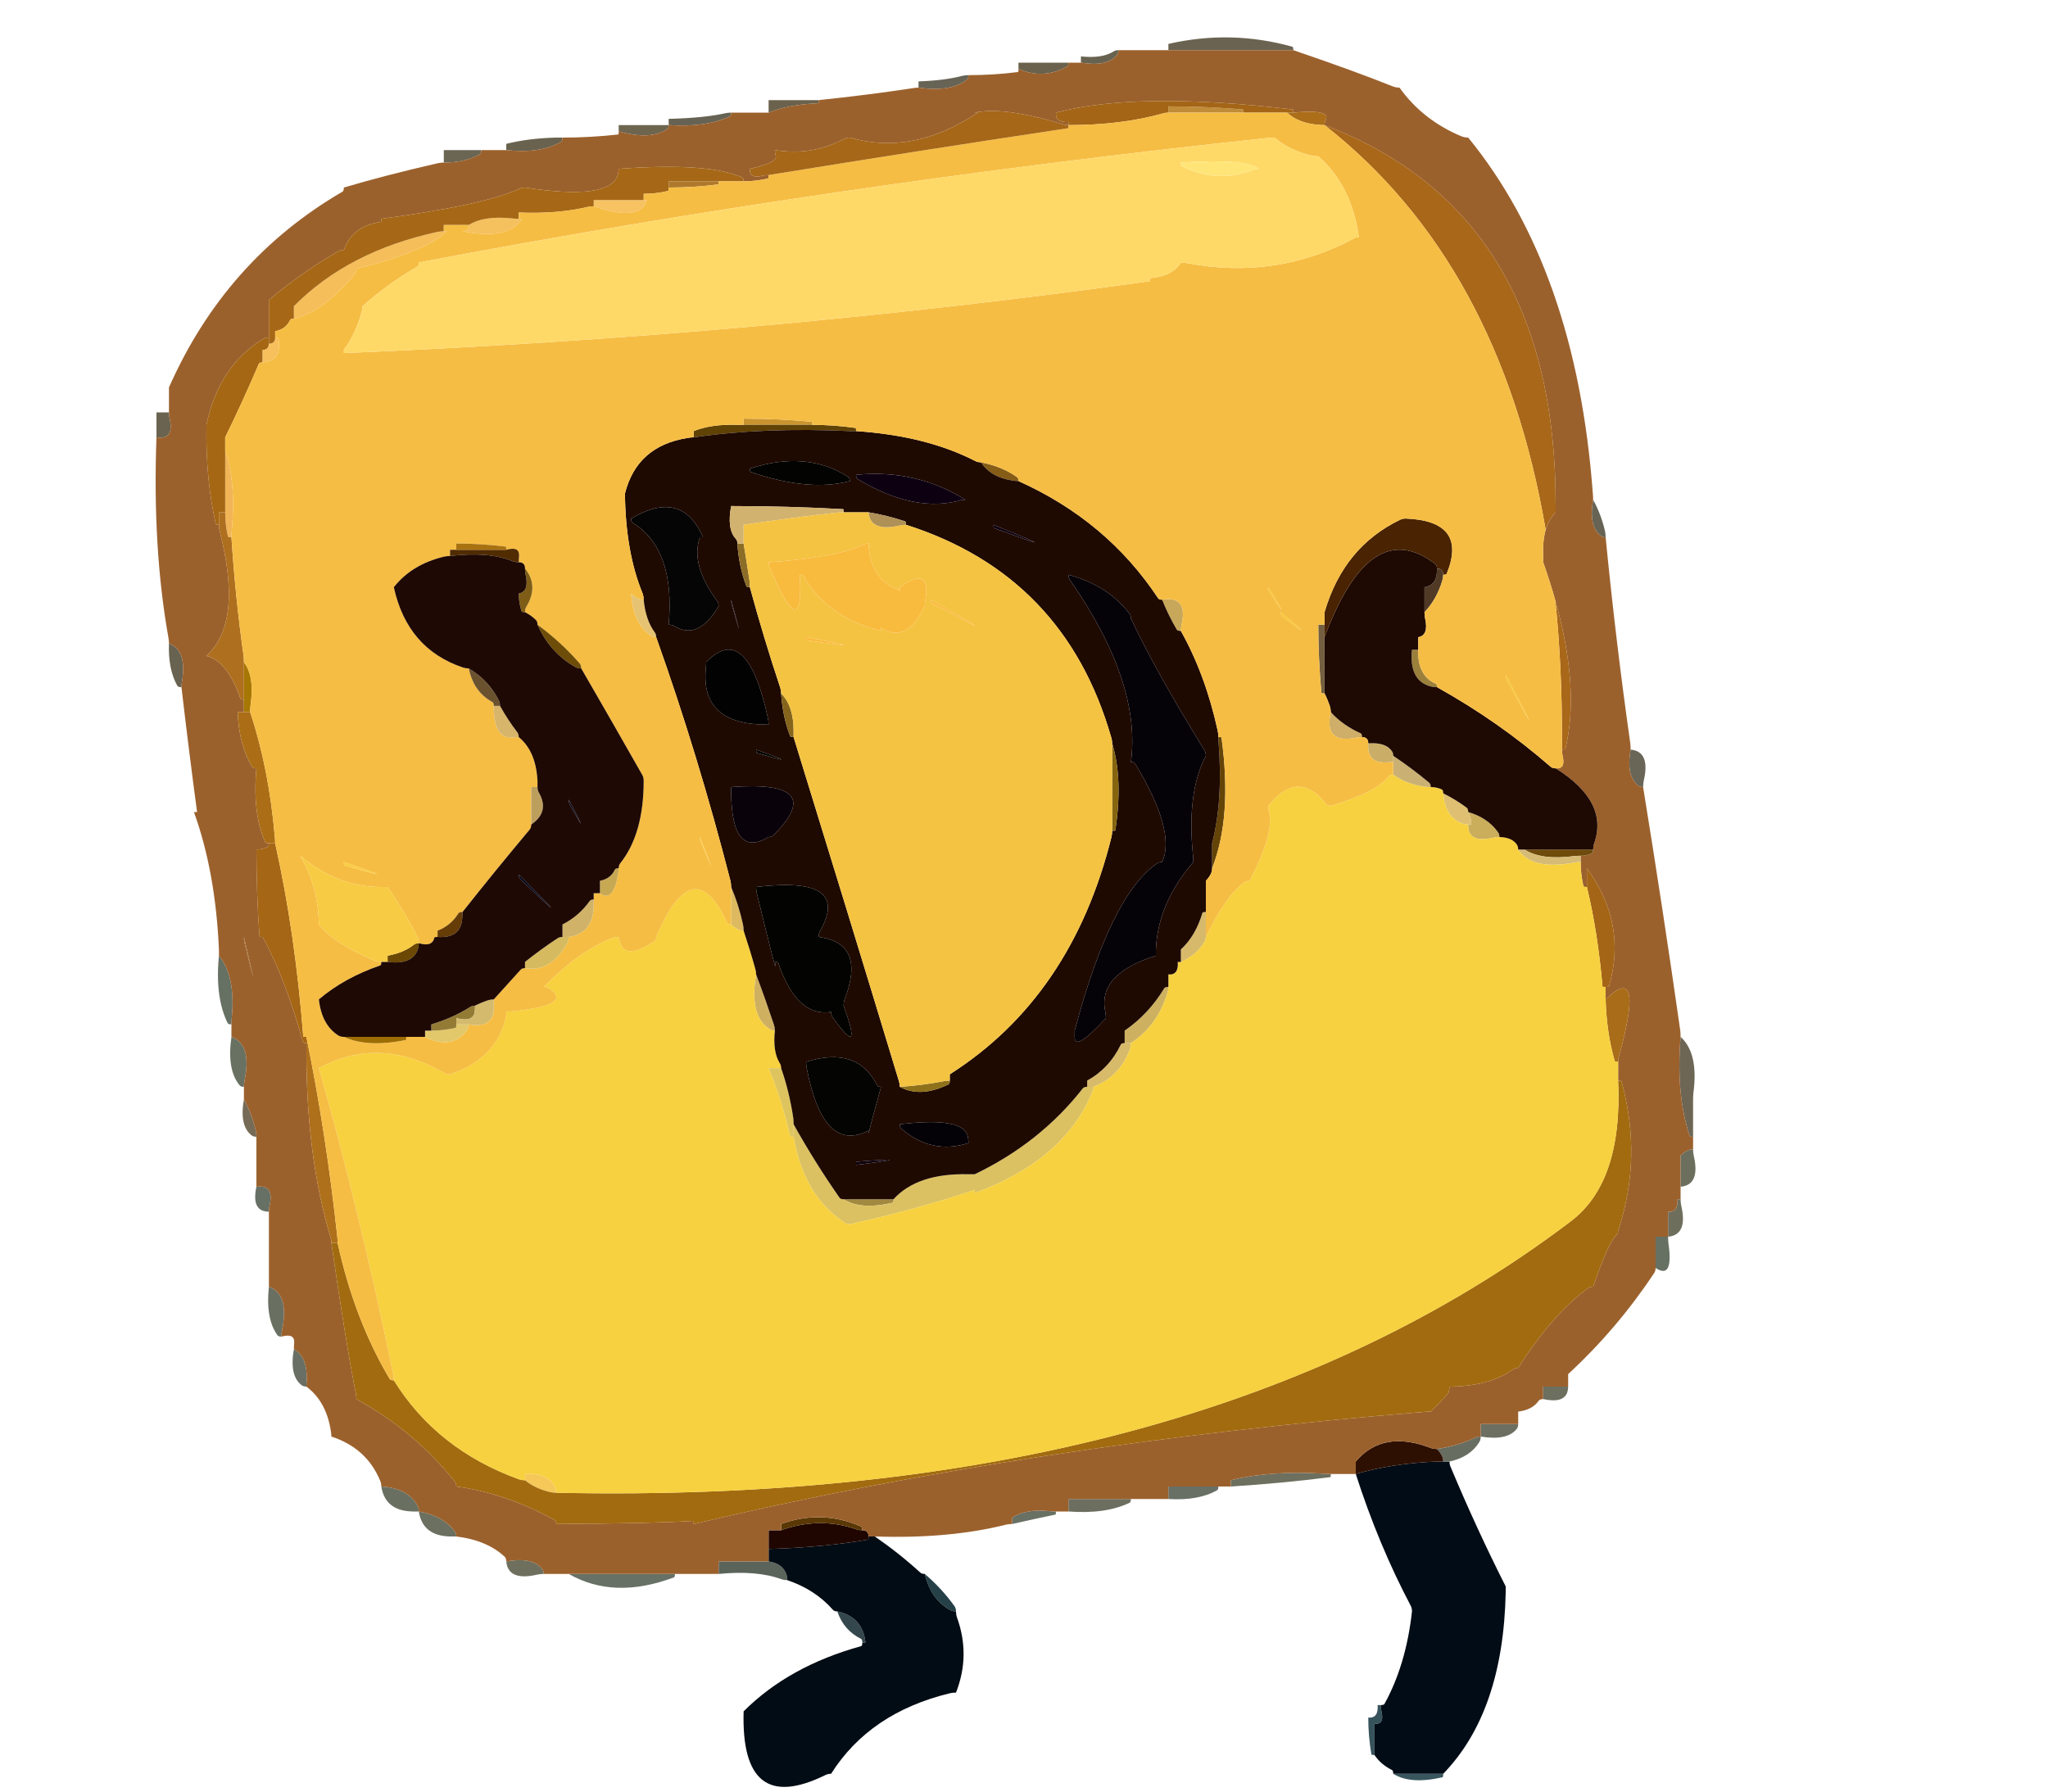 
<svg viewBox="0 0 80 70" height="70px" width="80px" y="0px" x="0px" preserveAspectRatio="none" xmlns:xlink="http://www.w3.org/1999/xlink" version="1.1" xmlns="http://www.w3.org/2000/svg">
<defs></defs>

<g id="Layer_2">
<g transform="matrix( 0.244, 0, 0, 0.244, -5.6,-13.9)" id="Layer_1">
<g>
<g>
<g>
<path d="M 253 341
Q 249.5 341 246 341 248.75 342.75 253.9 341.55 254 341.5 254 341 253.5 341 253 341 Z" stroke="none" fill="#37565E"></path>

<path d="M 176 315
Q 176 314.5 175.75 314.15 173.7 311.3 171 309 171.95 313.05 175.1 314.8 175.5 315 176 315 Z" stroke="none" fill="#254047"></path>

<path d="M 191.9 299.5
Q 192 299.5 192 299 191.5 299 191 298.95 187.05 298.55 185 300 185 300.5 185 301 188.25 300.25 191.9 299.5 Z" stroke="none" fill="#697064"></path>

<path d="M 242 332
Q 242 335 242.5 337.9 242.5 338 243 338 243 337.5 243 337 243 335 243 333 244.65 333.15 244.1 330.95 244 330.5 244 330
L 243.5 330
Q 243.65 332.15 242 332 Z" stroke="none" fill="#36535B"></path>

<path d="M 204 297
Q 203.5 297 203 297 198.5 297 194 297 194 297.5 194 298 194 298.5 194 299 199.95 299.45 203.8 297.6 204 297.5 204 297 Z" stroke="none" fill="#6C6F60"></path>

<path d="M 220 294
Q 220 294.5 220 295 228 294.5 235.95 293.5 236 293.5 236 293 235.5 293 235 292.95 226.4 292.4 220 294
M 273.85 279.95
Q 274 279.5 274 279 273.5 279 273 279 271.5 279 270 279 270 279.5 270 280 270 280.5 270 281 273.2 281.7 273.85 279.95 Z" stroke="none" fill="#6D6F5F"></path>

<path d="M 210 295
Q 210 295.5 210 296 210 296.5 210 297 214.8 297.3 217.8 295.6 218 295.5 218 295 217.5 295 217 295 213.5 295 210 295 Z" stroke="none" fill="#687066"></path>

<path d="M 288 255
Q 288 257 288 259 288 259.5 288 260 290.9 261.95 290.05 256 290 255.5 290 255 289.5 255 289 255 288.5 255 288 255 Z" stroke="none" fill="#677163"></path>

<path d="M 292.1 250
Q 292 249.5 292 249
L 291.5 249
Q 291.65 251.15 290 251 290 252.5 290 254 290 254.5 290 255 293.2 254.7 292.1 250 Z" stroke="none" fill="#6E6E5D"></path>

<path d="M 255 291
Q 254.5 291 254 291 253.5 291 253 291 245.8 291.3 240 293 243.65 304.35 248.8 314.1 249 314.5 249 315 248.05 323.55 244.6 329.8 244.5 330 244 330 244 330.5 244.1 330.95 244.65 333.15 243 333 243 335 243 337 243 337.5 243 338 244 339.5 245.8 340.4 246 340.5 246 341 249.5 341 253 341 253.5 341 254 341 263.6 331.1 264 312 264 311.5 264 311 259.3 301.7 255.2 291.9 255 291.5 255 291 Z" stroke="none" fill="#010C16"></path>

<path d="M 253.8 290.1
Q 254 290.5 254 291 254.5 291 255 291 258.3 290.3 259.8 287.85 260 287.5 260 287 259.5 287 259.1 287.2 256.45 288.45 253 289 253.5 289.5 253.8 290.1 Z" stroke="none" fill="#686D61"></path>

<path d="M 260 285
Q 260 285.5 260 286 260 286.5 260 287 264.2 287.7 265.75 285.8 266 285.5 266 285 265.5 285 265 285 262.5 285 260 285 Z" stroke="none" fill="#6C6F61"></path>

<path d="M 253 289
Q 252.5 289 252.05 288.85 244.35 285.85 240 291 240 291.5 240 292 240 292.5 240 293 245.8 291.3 253 291 253.5 291 254 291 254 290.5 253.8 290.1 253.5 289.5 253 289 Z" stroke="none" fill="#2E1002"></path>

<path d="M 293.1 241.2
Q 292.5 241.5 292 242 292 244 292 246 292 246.5 292 247 295.2 246.7 294.1 242 294 241.5 294 241 293.5 241 293.1 241.2 Z" stroke="none" fill="#6D6F5E"></path>

<path d="M 294 233
Q 294 232.5 294.05 232 294.9 225.6 292 223 291.25 232.25 293.45 238.85 293.5 239 294 239 294 238.5 294 238 294 235.5 294 233 Z" stroke="none" fill="#6D6655"></path>

<path d="M 89 299
Q 89.5 299 90 299 90 298.5 89.8 298.1 88.25 295.25 84 295 84.6 298.9 89 299 Z" stroke="none" fill="#697061"></path>

<path d="M 95 303
Q 95.5 303 96 303 96 302.5 95.75 302.2 93.85 299.65 90 299 90.6 302.9 95 303 Z" stroke="none" fill="#6B7060"></path>

<path d="M 104 307
Q 104.3 310.2 109 309.1 109.5 309 110 309 110 308.5 109.75 308.2 108.2 306.25 104 307 Z" stroke="none" fill="#6E6F5D"></path>

<path d="M 130.85 309.55
Q 131 309.5 131 309 130.5 309 130 309 122 309 114 309 121.25 313.15 130.85 309.55 Z" stroke="none" fill="#677165"></path>

<path d="M 161 320
L 161.5 320
Q 161.1 315.9 157 315 158 318 160.8 319.4 161 319.5 161 320 Z" stroke="none" fill="#34474C"></path>

<path d="M 146 307
Q 145.5 307 145 307 141.5 307 138 307 138 307.5 138 308 138 308.5 138 309 144.15 308.4 148.05 309.85 148.5 310 149 310 149 309.5 148.85 309.05 148.2 307.3 146 307 Z" stroke="none" fill="#5B645B"></path>

<path d="M 146 305
Q 146 305.5 146 306 146 306.5 146 307 148.2 307.3 148.85 309.05 149 309.5 149 310 153.45 311.5 156.3 314.75 156.5 315 157 315 161.1 315.9 161.5 320
L 161 320
Q 161 320.5 160.85 320.55 149.25 323.75 142 331 141.5 347.9 155.1 341.2 155.5 341 156 341 162.2 331.2 175.05 328.1 175.5 328 176 328 178.35 322 176.15 315.95 176 315.5 176 315 175.5 315 175.1 314.8 171.95 313.05 171 309 170.5 309 170.25 308.75 166.85 305.65 163 303 162.5 303 162 303 162 303.5 161.9 303.5 154.8 304.75 146 305 Z" stroke="none" fill="#020C14"></path>

<path d="M 161 302
Q 160.5 302 160.05 301.85 154.15 299.8 148 302 147.5 302 147 302 146.5 302 146 302 146 303 146 304 146 304.5 146 305 154.8 304.75 161.9 303.5 162 303.5 162 303 162 302.5 161.75 302.25 161.5 302 161 302 Z" stroke="none" fill="#200601"></path>

<path d="M 161 302
Q 161 301.5 160.8 301.4 154.5 298.65 148 301 148 301.5 148 302 154.15 299.8 160.05 301.85 160.5 302 161 302 Z" stroke="none" fill="#5A3805"></path>

<path d="M 72 279
Q 72 278.5 72.05 278 72.2 274.25 70 273 69.25 277.2 71.2 278.75 71.5 279 72 279 Z" stroke="none" fill="#696F64"></path>

<path d="M 68 271
Q 68 270.5 68.1 270 69.3 264.2 66 263 65.45 268.1 67.35 270.75 67.5 271 68 271 Z" stroke="none" fill="#697062"></path>

<path d="M 66 251
Q 66 250.5 66.1 250.05 66.9 246.6 64 247 63.3 250.2 65.05 250.85 65.5 251 66 251 Z" stroke="none" fill="#677065"></path>

<path d="M 63.2 238.75
Q 63.5 239 64 239 64 238.5 63.9 238 63.25 235.25 62 233 61.25 237.2 63.2 238.75 Z" stroke="none" fill="#766B56"></path>

<path d="M 62 231
Q 62 230.5 62.1 230 63.3 224.2 60 223 59.25 228.25 61.3 230.75 61.5 231 62 231 Z" stroke="none" fill="#697162"></path>

<path d="M 59.4 220.8
Q 59.5 221 60 221 60 220.5 60.05 220 60.7 213.3 58 210 57.35 216.65 59.4 220.8 Z" stroke="none" fill="#667063"></path>

<path d="M 51.35 166.8
Q 51.5 167 52 167 52 166.5 52.1 166 52.9 161.1 50 160 49.85 164.15 51.35 166.8 Z" stroke="none" fill="#686251"></path>

<path d="M 50 123
Q 49.5 123 49 123 48.5 123 48 123 48 124.5 48 126 48 126.5 48 127 50.9 127.45 50.1 123.95 50 123.5 50 123 Z" stroke="none" fill="#6A6350"></path>

<path d="M 129.75 77.65
Q 130 77.5 130 77 129.5 77 129 77 125.5 77 122 77 122 77.5 122 78 127.05 79.45 129.75 77.65 Z" stroke="none" fill="#6E654F"></path>

<path d="M 140 75
Q 139.5 75 139.05 75.1 135.75 75.85 130 76 130 76.5 130 77 135.95 77.4 139.8 75.6 140 75.5 140 75 Z" stroke="none" fill="#676354"></path>

<path d="M 154 73
Q 153.5 73 153 73 149.5 73 146 73 146 73.5 146 74 146 74.5 146 75 149.2 73.7 154 73.5
L 154 73
M 186 67
Q 186 67.5 186 68 190 69.75 193.8 67.6 194 67.5 194 67 193.5 67 193 67 189.5 67 186 67 Z" stroke="none" fill="#6A624C"></path>

<path d="M 113 79
Q 112.5 79 112 79 107.6 79.1 104 80 104 80.5 104 81 109.6 81.6 112.8 79.65 113 79.5 113 79 Z" stroke="none" fill="#69624E"></path>

<path d="M 100 81
Q 99.5 81 99 81 96.5 81 94 81 94 81.5 94 82 94 82.5 94 83 97.5 83 99.8 81.65 100 81.5 100 81 Z" stroke="none" fill="#6B6653"></path>

<path d="M 286 183
Q 286 182.5 286.1 182 287.2 177.3 284 177 283.25 181.2 285.2 182.75 285.5 183 286 183 Z" stroke="none" fill="#696658"></path>

<path d="M 279.9 142
Q 279.25 139.25 278 137 277.25 141.2 279.2 142.75 279.5 143 280 143 280 142.5 279.9 142
M 178 69
Q 177.5 69 177.05 69.1 174.25 69.85 170 70 170 70.5 170 71 175.25 71.75 177.75 69.7 178 69.5 178 69 Z" stroke="none" fill="#676456"></path>

<path d="M 229 65
Q 229.5 65 230 65 230 64.5 229.85 64.45 220 61.7 210 64 210 64.5 210 65 219.5 65 229 65 Z" stroke="none" fill="#6A6351"></path>

<path d="M 201.75 65.8
Q 202 65.5 202 65 201.5 65 201.15 65.25 199.35 66.35 196 66 196 66.5 196 67 200.2 67.7 201.75 65.8 Z" stroke="none" fill="#686351"></path>

<path d="M 258 79
Q 257.5 79 257.05 78.85 250.75 76.25 247 71 246.5 71 246.05 70.85 239.7 68.3 230 65 229.5 65 229 65 219.5 65 210 65 209.5 65 209 65 205.5 65 202 65 202 65.5 201.75 65.8 200.2 67.7 196 67 195.5 67 195 67 194.5 67 194 67 194 67.5 193.8 67.6 190 69.75 186 68 186 68.5 185.95 68.5 182 69 178 69 178 69.5 177.75 69.7 175.25 71.75 170 71 169.5 71 169 71.1 161.7 72.2 154 73
L 154 73.5
Q 149.2 73.7 146 75 145.5 75 145 75 142.5 75 140 75 140 75.5 139.8 75.6 135.95 77.4 130 77 130 77.5 129.75 77.65 127.05 79.45 122 78 122 78.5 121.95 78.5 117.5 79 113 79 113 79.5 112.8 79.65 109.6 81.6 104 81 103.5 81 103 81 101.5 81 100 81 100 81.5 99.8 81.65 97.5 83 94 83 93.5 83 93.05 83.1 84.55 85.05 78 87 78 87.5 77.8 87.65 59.05 98.55 50 119 50 120.5 50 122 50 122.5 50 123 50 123.5 50.1 123.95 50.9 127.45 48 127 47.35 144.65 49.9 159 50 159.5 50 160 52.9 161.1 52.1 166 52 166.5 52 167 53.2 177.3 54.5 187
L 54 187
Q 57.45 196.55 58 209 58 209.5 58 210 60.7 213.3 60.05 220 60 220.5 60 221 60 221.5 60 222 60 222.5 60 223 63.3 224.2 62.1 230 62 230.5 62 231 62 231.5 62 232 62 232.5 62 233 63.25 235.25 63.9 238 64 238.5 64 239 64 242.5 64 246 64 246.5 64 247 66.9 246.6 66.1 250.05 66 250.5 66 251 66 256.5 66 262 66 262.5 66 263 69.3 264.2 68.1 270 68 270.5 68 271 70.15 270.4 70.05 272 70 272.5 70 273 72.2 274.25 72.05 278 72 278.5 72 279 75.15 281.35 75.9 286 76 286.5 76 287 81.65 288.85 83.8 294.05 84 294.5 84 295 88.25 295.25 89.8 298.1 90 298.5 90 299 93.85 299.65 95.75 302.2 96 302.5 96 303 100.9 303.6 103.75 306.25 104 306.5 104 307 108.2 306.25 109.75 308.2 110 308.5 110 309 111.5 309 113 309 113.5 309 114 309 122 309 130 309 130.5 309 131 309 134 309 137 309 137.5 309 138 309 138 308.5 138 308 138 307.5 138 307 141.5 307 145 307 145.5 307 146 307 146 306.5 146 306 146 305.5 146 305 146 304.5 146 304 146 303 146 302 146.5 302 147 302 147.5 302 148 302 148 301.5 148 301 154.5 298.65 160.8 301.4 161 301.5 161 302 161.5 302 161.75 302.25 162 302.5 162 303 162.5 303 163 303 174.9 303.4 184.05 301.1 184.5 301 185 301 185 300.5 185 300 187.05 298.55 191 298.95 191.5 299 192 299 192.5 299 193 299 193.5 299 194 299 194 298.5 194 298 194 297.5 194 297 198.5 297 203 297 203.5 297 204 297 206.5 297 209 297 209.5 297 210 297 210 296.5 210 296 210 295.5 210 295 213.5 295 217 295 217.5 295 218 295 218.5 295 219 295 219.5 295 220 295 220 294.5 220 294 226.4 292.4 235 292.95 235.5 293 236 293 237.5 293 239 293 239.5 293 240 293 240 292.5 240 292 240 291.5 240 291 244.35 285.85 252.05 288.85 252.5 289 253 289 256.45 288.45 259.1 287.2 259.5 287 260 287 260 286.5 260 286 260 285.5 260 285 262.5 285 265 285 265.5 285 266 285 266 284.5 266 284 266 283.5 266 283 268.25 282.75 269.3 281.25 269.5 281 270 281 270 280.5 270 280 270 279.5 270 279 271.5 279 273 279 273.5 279 274 279 274 278.5 274 278 274 277.5 274 277 281.8 269.8 287.75 260.85 288 260.5 288 260 288 259.5 288 259 288 257 288 255 288.5 255 289 255 289.5 255 290 255 290 254.5 290 254 290 252.5 290 251 291.65 251.15 291.5 249
L 292 249
Q 292 248.5 292 248 292 247.5 292 247 292 246.5 292 246 292 244 292 242 292.5 241.5 293.1 241.2 293.5 241 294 241 294 240.5 294 240 294 239.5 294 239 293.5 239 293.45 238.85 291.25 232.25 292 223 292 222.5 291.95 222 289.15 202.35 286 183 285.5 183 285.2 182.75 283.25 181.2 284 177 284 176.5 283.95 176 281.65 159.85 280 143 279.5 143 279.2 142.75 277.25 141.2 278 137 278 136.5 277.95 136 275.3 100.2 258 79
M 179.5 75
L 179 75
Q 183.65 74 193.05 76.85 193.5 77 194 77
L 194 76.5
Q 191.9 76.65 192 75 205.05 71.55 229.95 74.5 230 74.5 230 75 236 74.45 235.2 76.1 235 76.5 235 77 272.1 91.15 272 138 272 138.5 272 139 270.924 140.125 270.4 141.8 269.898 143.599 270 146 270 146.5 270 147 271.123 150.177 271.95 153.15 275.9 167.171 273.55 176.9 273.5 177 273 177 273 177.5 273.1 177.95 273.65 180.15 272 180 280.55 185.35 278.15 192.05 278 192.5 278 193 278 193.5 277.8 193.6 277 194 276 194 276 194.5 276 195 276 197 276.45 198.9 276.5 199 277 199 277 198.5 277 198 277 197 277 196 283.45 204.85 280.55 214.85 280.5 215 280 215 280 215.5 280 216 280 216.5 280 217 286.35 210.85 282.15 226.05 282 226.5 282 227 282 228 282 229 282 229.5 282 230 282.5 230 282.55 230.15 285.9 242.35 282 254 282 254.5 281.75 254.7 280.4 255.95 278 263 277.5 263 277.15 263.25 271.5 267.4 266 276 265.5 276 265.15 276.25 261.45 278.95 255 279 255 279.5 254.85 279.95 254.75 280.25 252 283 251.5 283 251 283.05 188.3 288.15 134 301
L 134 300.5
Q 128.35 300.9 112 301 112 300.5 111.8 300.4 103.9 296.05 96 295 96 294.5 95.75 294.2 89.35 286.15 80 281 80 280.5 79.9 280 78.4 272.55 76 256 76 255.5 75.85 255.05 71.85 241.65 72 224 71.5 224 71.45 223.85 68.7 213.8 65 207 64.5 207 64.5 206.95 64 200 64 193 65 193 65.8 192.6 66 192.5 66 192 65.5 192 65.4 191.8 63.35 187.15 64 180 63.5 180 63.35 179.8 61.2 176.3 61 171 61.5 171 62 171 62 170.5 62 170 62 169.5 62 169 61.5 169 61.45 168.85 59.35 162.8 56 162 61.9 156.65 58.1 141.95 58 141.5 58 141 57.5 141 57.5 140.9 55.85 133.65 56 125 58 115.5 65.15 111.2 65.5 111 66 111 66 110.5 66 110 66 107.5 66 105 71.15 100.65 77.1 97.2 77.5 97 78 97 79.4 93.1 83.95 92.5 84 92.5 84 92 100.2 89.85 106.1 87.2 106.5 87 107 87 120.65 89.1 121.85 84.95 122 84.5 122 84 136.5 82.95 141.8 85.4 142 85.5 142 86 144 86 145.9 85.55 146 85.5 146 85 145.5 85 145.05 85.1 142.9 85.65 143 84 147.45 83 147.15 81.95 147 81.5 147 81 153.05 81.95 158.1 79.2 158.5 79 159 79 169.1 81.95 179.5 75
M 62 207
Q 64.85 219.1 62.1 207.95 62 207.5 62 207 Z" stroke="none" fill="#9B612D"></path>

<path d="M 62.1 207.95
Q 64.85 219.1 62 207 62 207.5 62.1 207.95 Z" stroke="none" fill="#A0621C"></path>

<path d="M 166 249
Q 165.5 249 165 249 161.5 249 158 249 160.75 250.75 165.9 249.55 166 249.5 166 249 Z" stroke="none" fill="#A28940"></path>

<path d="M 204 224
Q 203.5 224 203 224 202.5 224 202.4 224.2 200.55 228.05 197 230 197 230.5 197 231 197.5 231 198 231 202.3 229.3 203.85 224.95 204 224.5 204 224 Z" stroke="none" fill="#D7BA6A"></path>

<path d="M 210 215
Q 209.5 215 209.35 215.2 206.85 219.35 203 222 203 222.5 203 223 203 223.5 203 224 203.5 224 204 224 208.25 221.25 209.85 215.95 210 215.5 210 215 Z" stroke="none" fill="#CEB160"></path>

<path d="M 216 203
Q 215.5 203 215.45 203.15 214.35 206.85 212 209 212 209.5 212 210 212 210.5 212 211 214.45 209.95 215.75 207.85 216 207.5 216 207 216 206.5 216 206 216 204.5 216 203 Z" stroke="none" fill="#D7B96B"></path>

<path d="M 282 227
Q 282 226.5 282.15 226.05 286.35 210.85 280 217 280.15 222.35 281.45 226.85 281.5 227 282 227 Z" stroke="none" fill="#A96C18"></path>

<path d="M 277 198
Q 277 198.5 277 199 278.75 206.25 279.5 214.95 279.5 215 280 215 280.5 215 280.55 214.85 283.45 204.85 277 196 277 197 277 198 Z" stroke="none" fill="#A46516"></path>

<path d="M 72 223
Q 72 223.5 72 224 71.85 241.65 75.85 255.05 76 255.5 76 256 76.5 256 77 256 77 255.5 76.95 255 75.15 238.35 72 223 Z" stroke="none" fill="#AF701B"></path>

<path d="M 107 293
Q 107 293.5 107 294 108.65 295.35 111.05 295.9 111.5 296 112 296 112 295.5 111.8 295.1 110.7 292.75 107 293 Z" stroke="none" fill="#F6C859"></path>

<path d="M 95.75 294.2
Q 96 294.5 96 295 103.9 296.05 111.8 300.4 112 300.5 112 301 128.35 300.9 134 300.5
L 134 301
Q 188.3 288.15 251 283.05 251.5 283 252 283 254.75 280.25 254.85 279.95 255 279.5 255 279 261.45 278.95 265.15 276.25 265.5 276 266 276 271.5 267.4 277.15 263.25 277.5 263 278 263 280.4 255.95 281.75 254.7 282 254.5 282 254 285.9 242.35 282.55 230.15 282.5 230 282 230 282.75 246.25 274.4 252.55 214.2 298.15 112 296 111.5 296 111.05 295.9 108.65 295.35 107 294 106.5 294 106.05 293.85 92.9 289.1 86 278 85.5 278 85.35 277.8 79.7 268.3 77 256 76.5 256 76 256 78.4 272.55 79.9 280 80 280.5 80 281 89.35 286.15 95.75 294.2 Z" stroke="none" fill="#A26B0F"></path>

<path d="M 150 238
Q 150 238.5 150 239 151.6 248.4 158.15 252.75 158.5 253 159 253 169.65 250.65 179 247.5
L 179 248
Q 193.25 242.8 197.8 231.9 198 231.5 198 231 197.5 231 197 231 196.5 231 196.3 231.25 189.5 239.95 179 245 178.5 245 178 245 169.8 244.8 166 249 166 249.5 165.9 249.55 160.75 250.75 158 249 157.5 249 157.35 248.75 153.4 243.1 150 237 150 237.5 150 238 Z" stroke="none" fill="#DCC162"></path>

<path d="M 147 228
Q 146.5 228 146 228 148.05 232.95 149.45 238.9 149.5 239 150 239 150 238.5 150 238 150 237.5 150 237 150 236.5 149.95 236 149.3 231.7 148 228 147.5 228 147 228 Z" stroke="none" fill="#DEC45F"></path>

<path d="M 147 222
Q 147 221.5 146.85 221.05 145.5 217 144 213 142.85 219.65 146.15 221.75 146.5 222 147 222 Z" stroke="none" fill="#CFB061"></path>

<path d="M 142 206
Q 142 205.5 141.9 205 141.2 201.8 140 199 140 201.5 140 204 140 204.5 140 205 140.5 205.5 141.1 205.8 141.5 206 142 206 Z" stroke="none" fill="#DDBA60"></path>

<path d="M 128 159
Q 128 158.5 127.75 158.2 126.3 156.2 126 153 125.5 153 125.1 152.8 124.5 152.5 124 152 124.25 156.75 127.15 158.75 127.5 159 128 159 Z" stroke="none" fill="#E6C372"></path>

<path d="M 152 125
Q 152.5 125 153 125 153 124.5 152.95 124.5 147.5 124 142 124 142 124.5 142 125 147 125 152 125 Z" stroke="none" fill="#C9942F"></path>

<path d="M 141 125
Q 136.85 124.85 134 126 134 126.5 134 127 145.35 125.35 159 126 159.5 126 160 126 160 125.5 159.95 125.5 156.5 125 153 125 152.5 125 152 125 147 125 142 125 141.5 125 141 125 Z" stroke="none" fill="#604205"></path>

<path d="M 66 192
Q 66 192.5 65.8 192.6 65 193 64 193 64 200 64.5 206.95 64.5 207 65 207 68.7 213.8 71.45 223.85 71.5 224 72 224 72 223.5 72 223 71.5 223 71.5 222.95 70.2 206.3 67 192 66.5 192 66 192 Z" stroke="none" fill="#A56615"></path>

<path d="M 63 171
Q 63 170.5 63.05 170 63.75 165.25 62 163 62 165.5 62 168 62 168.5 62 169 62 169.5 62 170 62 170.5 62 171 62.5 171 63 171 Z" stroke="none" fill="#A77703"></path>

<path d="M 62 171
Q 61.5 171 61 171 61.2 176.3 63.35 179.8 63.5 180 64 180 63.35 187.15 65.4 191.8 65.5 192 66 192 66.5 192 67 192 67 191.5 66.95 191 66 180 63 171 62.5 171 62 171 Z" stroke="none" fill="#AB6E16"></path>

<path d="M 59 138
Q 59 138.5 59 139 59 141 59.45 142.9 59.5 143 60 143 60 142.5 60.05 142 60.75 134.25 59 129 59 133.5 59 138 Z" stroke="none" fill="#F1B456"></path>

<path d="M 59 139
Q 58.5 139 58 139 58 139.5 58 140 58 140.5 58 141 58 141.5 58.1 141.95 61.9 156.65 56 162 59.35 162.8 61.45 168.85 61.5 169 62 169 62 168.5 62 168 62 165.5 62 163 62 162.5 61.95 162 60.65 152.85 60 143 59.5 143 59.45 142.9 59 141 59 139 Z" stroke="none" fill="#AE6F1F"></path>

<path d="M 66 111
Q 65.5 111 65.15 111.2 58 115.5 56 125 55.85 133.65 57.5 140.9 57.5 141 58 141 58 140.5 58 140 58 139.5 58 139 58.5 139 59 139 59 138.5 59 138 59 133.5 59 129 59 128.5 59 128 59 127.5 59 127 61.8 121.3 64.4 115.2 64.5 115 65 115 65 114.5 65 114 65 113.5 65 113 65.5 113 65.75 112.75 66 112.5 66 112 66 111.5 66 111 Z" stroke="none" fill="#A56714"></path>

<path d="M 67.5 111.1
Q 67.5 111 67 111 67 111.5 66.75 111.75 66.5 112 66 112 66 112.5 65.75 112.75 65.5 113 65 113 65 113.5 65 114 65 114.5 65 115 68.25 114.75 67.5 111.1 Z" stroke="none" fill="#F7C05C"></path>

<path d="M 137.95 86.5
Q 138 86.5 138 86 137.5 86 137 86 133.5 86 130 86 130 86.5 130 87 134 87 137.95 86.5 Z" stroke="none" fill="#AF792D"></path>

<path d="M 118 89
Q 118 89.5 118 90 125.55 92.55 126.5 89
L 126 89
Q 125.5 89 125 89 121.5 89 118 89 Z" stroke="none" fill="#F7C262"></path>

<path d="M 98 93
Q 98 93.5 97.75 93.75 97.5 94 97 94 104.45 95.45 106.5 92
L 106 92
Q 105.5 92 105 91.95 100.45 91.45 98 93 Z" stroke="none" fill="#F5C05E"></path>

<path d="M 94 94
Q 93.5 94 93 94.1 78.7 97.2 70 106 70 106.5 70 107 70 107.5 70 108 74.85 106.85 79.75 100.8 80 100.5 80 100 91.1 97.25 94.5 94
L 94 94 Z" stroke="none" fill="#F5BE5B"></path>

<path d="M 84 92
Q 84 92.5 83.95 92.5 79.4 93.1 78 97 77.5 97 77.1 97.2 71.15 100.65 66 105 66 107.5 66 110 66 110.5 66 111 66 111.5 66 112 66.5 112 66.75 111.75 67 111.5 67 111 67 110.5 67 110 68.7 109.7 69.4 108.2 69.5 108 70 108 70 107.5 70 107 70 106.5 70 106 78.7 97.2 93 94.1 93.5 94 94 94 94 93.5 94 93 95.5 93 97 93 97.5 93 98 93 100.45 91.45 105 91.95 105.5 92 106 92 106 91.5 106 91 112.25 91.25 117.05 90.1 117.5 90 118 90 118 89.5 118 89 121.5 89 125 89 125.5 89 126 89 126 88.5 126 88 128 88 129.9 87.55 130 87.5 130 87 130 86.5 130 86 133.5 86 137 86 137.5 86 138 86 139.5 86 141 86 141.5 86 142 86 142 85.5 141.8 85.4 136.5 82.95 122 84 122 84.5 121.85 84.95 120.65 89.1 107 87 106.5 87 106.1 87.2 100.2 89.85 84 92 Z" stroke="none" fill="#A66817"></path>

<path d="M 275 194.05
Q 275.5 194 276 194 277 194 277.8 193.6 278 193.5 278 193 277.5 193 277 193 272 193 267 193 269.75 194.75 275 194.05 Z" stroke="none" fill="#6E4B0B"></path>

<path d="M 267 193
Q 266.5 193 266 193 268.15 196.35 275 195.1 275.5 195 276 195 276 194.5 276 194 275.5 194 275 194.05 269.75 194.75 267 193 Z" stroke="none" fill="#D6BB77"></path>

<path d="M 273 176
Q 273 176.5 273 177 273.5 177 273.55 176.9 275.9 167.171 271.95 153.15 273.07 163.991 273 176
M 270.4 141.8
Q 270.924 140.125 272 139 272 138.5 272 138 272.1 91.15 235 77 263.099 99.025 270.4 141.8 Z" stroke="none" fill="#A86719"></path>

<path d="M 263 191
Q 263 190.5 262.75 190.2 261.1 187.9 258 187 258.5 188 258.5 189
L 258 189
Q 257.9 192.1 262.05 191.1 262.5 191 263 191 Z" stroke="none" fill="#CBAE5C"></path>

<path d="M 258 187
Q 258 186.5 257.75 186.3 256 185 254 184 254.25 187.75 257.05 188.85 257.5 189 258 189
L 258.5 189
Q 258.5 188 258 187 Z" stroke="none" fill="#DFC072"></path>

<path d="M 246 178
Q 246 178.5 246 179 246 179.5 246 180 246 180.5 246 181 247.95 182.5 251 182.95 251.5 183 252 183 252 182.5 251.75 182.3 249 180 246 178 Z" stroke="none" fill="#CAB173"></path>

<path d="M 245 179.05
Q 245.5 179 246 179 246 178.5 246 178 246 177.5 245.75 177.2 244.75 175.8 242 176 241.75 179.25 245 179.05 Z" stroke="none" fill="#CAAE68"></path>

<path d="M 250 161
Q 249.5 161 249 161 248.5 166 252.05 166.9 252.5 167 253 167 253 166.5 252.8 166.45 249.85 165.15 250 161 Z" stroke="none" fill="#9B803C"></path>

<path d="M 253.75 148.25
Q 253.5 148 253 148 253 148.5 252.95 149 252.7 150.7 251 151 251 152.5 251 154 251 154.5 251 155 252.95 152.95 253.85 149.95 254 149.5 254 149 254 148.5 253.75 148.25 Z" stroke="none" fill="#513A25"></path>

<path d="M 241 175
Q 241 174.5 240.8 174.4 237.9 173.1 236 171 234.85 176.15 240 175.1 240.5 175 241 175 Z" stroke="none" fill="#CEAE68"></path>

<path d="M 236 186
Q 235.5 186 235.3 185.75 230.75 180 226 186 226 186.5 226.1 186.95 227 190.35 223 198 222.5 198 222.15 198.25 219.25 200.3 216 207 216 207.5 215.75 207.85 214.45 209.95 212 211
L 211.5 211
Q 211.65 213.15 210 213 210 213.5 210 214 210 214.5 210 215 210 215.5 209.85 215.95 208.25 221.25 204 224 204 224.5 203.85 224.95 202.3 229.3 198 231 198 231.5 197.8 231.9 193.25 242.8 179 248
L 179 247.5
Q 169.65 250.65 159 253 158.5 253 158.15 252.75 151.6 248.4 150 239 149.5 239 149.45 238.9 148.05 232.95 146 228 146.5 228 147 228 147.5 228 148 228 148 227.5 147.75 227.15 146.65 225.35 147 222 146.5 222 146.15 221.75 142.85 219.65 144 213 144 212.5 143.85 212.05 143 209 142 206 141.5 206 141.1 205.8 140.5 205.5 140 205 139.5 205 139.4 204.8 133.95 192.9 128 207 128 207.5 127.75 207.65 122.5 211.2 122 207 121.5 207 121.05 207.15 115.8 209.1 110 215 110.5 215 110.85 215.25 115.1 218 104 219 104 219.5 103.9 220 102.4 226.5 95 229 94.5 229 94.1 228.8 83.65 222.75 74 228 80.6 251.2 85.9 277 86 277.5 86 278 92.9 289.1 106.05 293.85 106.5 294 107 294 107 293.5 107 293 110.7 292.75 111.8 295.1 112 295.5 112 296 214.2 298.15 274.4 252.55 282.75 246.25 282 230 282 229.5 282 229 282 228 282 227 281.5 227 281.45 226.85 280.15 222.35 280 217 280 216.5 280 216 280 215.5 280 215 279.5 215 279.5 214.95 278.75 206.25 277 199 276.5 199 276.45 198.9 276 197 276 195 275.5 195 275 195.1 268.15 196.35 266 193 266 192.5 265.75 192.15 264.95 191.05 263 191 262.5 191 262.05 191.1 257.9 192.1 258 189 257.5 189 257.05 188.85 254.25 187.75 254 184 254 183.5 253.8 183.4 253 183 252 183 251.5 183 251 182.95 247.95 182.5 246 181 245.5 181 245.3 181.25 243.15 183.9 236 186 Z" stroke="none" fill="#F7D13F"></path>

<path d="M 218 175
Q 218 175.5 218.05 176 218.75 185.25 217 192 217 193.5 217 195 217 195.5 217 196 220.25 187.75 218.5 175.05 218.5 175 218 175 Z" stroke="none" fill="#644407"></path>

<path d="M 212 158
Q 212 157.5 212.1 157.05 213.2 152.3 209 153 210 155.5 211.35 157.8 211.5 158 212 158 Z" stroke="none" fill="#C7A759"></path>

<path d="M 235 167
Q 235 167.5 235 168 235.5 169 235.85 170.05 236 170.5 236 171 237.9 173.1 240.8 174.4 241 174.5 241 175 241.5 175 241.75 175.25 242 175.5 242 176 244.75 175.8 245.75 177.2 246 177.5 246 178 249 180 251.75 182.3 252 182.5 252 183 253 183 253.8 183.4 254 183.5 254 184 256 185 257.75 186.3 258 186.5 258 187 261.1 187.9 262.75 190.2 263 190.5 263 191 264.95 191.05 265.75 192.15 266 192.5 266 193 266.5 193 267 193 272 193 277 193 277.5 193 278 193 278 192.5 278.15 192.05 280.55 185.35 272 180 271.5 180 271.2 179.75 262.95 172.55 253 167 252.5 167 252.05 166.9 248.5 166 249 161 249.5 161 250 161 250 160.5 250 160 250 159.5 250 159 251.7 158.7 251.1 156 251 155.5 251 155 251 154.5 251 154 251 152.5 251 151 252.7 150.7 252.95 149 253 148.5 253 148 253 147.5 252.75 147.3 242.35 139.3 235 159 235 163 235 167 Z" stroke="none" fill="#1E0903"></path>

<path d="M 235 158
Q 235 157.5 235 157 234.5 157 234 157 234 162.5 234.5 167.95 234.5 168 235 168 235 167.5 235 167 235 163 235 159 235 158.5 235 158 Z" stroke="none" fill="#735F3F"></path>

<path d="M 235 157
Q 235 157.5 235 158 235 158.5 235 159 242.35 139.3 252.75 147.3 253 147.5 253 148 253.5 148 253.75 148.25 254 148.5 254 149 254.5 149 254.55 148.85 258 140.4 248 140 247.5 140 247.1 140.2 238.05 144.55 235 155 235 155.5 235 156 235 156.5 235 157 Z" stroke="none" fill="#492302"></path>

<path d="M 186 134
Q 186 133.5 185.75 133.35 183.35 131.65 180 131 181.6 133.4 185 133.9 185.5 134 186 134 Z" stroke="none" fill="#865D17"></path>

<path d="M 180 131
Q 179.5 131 179.1 130.8 171.25 126.75 160 126 159.5 126 159 126 145.35 125.35 134 127 133.5 127 133 127.1 124.9 128.4 123 136 123.1 145.4 125.85 152.05 126 152.5 126 153 126.3 156.2 127.75 158.2 128 158.5 128 159 134.7 177.8 139.9 198.05 140 198.5 140 199 141.2 201.8 141.9 205 142 205.5 142 206 143 209 143.85 212.05 144 212.5 144 213 145.5 217 146.85 221.05 147 221.5 147 222 146.65 225.35 147.75 227.15 148 227.5 148 228 149.3 231.7 149.95 236 150 236.5 150 237 153.4 243.1 157.35 248.75 157.5 249 158 249 161.5 249 165 249 165.5 249 166 249 169.8 244.8 178 245 178.5 245 179 245 189.5 239.95 196.3 231.25 196.5 231 197 231 197 230.5 197 230 200.55 228.05 202.4 224.2 202.5 224 203 224 203 223.5 203 223 203 222.5 203 222 206.85 219.35 209.35 215.2 209.5 215 210 215 210 214.5 210 214 210 213.5 210 213 211.65 213.15 211.5 211
L 212 211
Q 212 210.5 212 210 212 209.5 212 209 214.35 206.85 215.45 203.15 215.5 203 216 203 216 202.5 216 202 216 200 216 198 216.5 197.5 216.8 196.9 217 196.5 217 196 217 195.5 217 195 217 193.5 217 192 218.75 185.25 218.05 176 218 175.5 218 175 218 174.5 217.9 174 215.95 165.05 212 158 211.5 158 211.35 157.8 210 155.5 209 153 208.5 153 208.35 152.75 200.15 140.35 186 134 185.5 134 185 133.9 181.6 133.4 180 131
M 182.15 141.55
Q 182 141.5 182 141 195.15 146.35 182.15 141.55
M 177.5 137
L 177 137
Q 169.5 139.25 160.2 133.65 160 133.5 160 133 169.55 132.05 177.5 137
M 162 139
Q 165 139.5 167.85 140.45 168 140.5 168 141 193.4 149.1 200.85 175.05 201 175.5 201 176 202.75 181.75 201.5 189.95 201.5 190 201 190 201 190.5 200.9 190.95 194.55 216.55 175 229 175 229.5 175 230 175 230.5 174.8 230.6 170.3 232.8 167 231 167 230.5 166.85 230.05 158.5 202.5 150 175 149.5 175 149.45 174.85 148.25 171.75 148 168 148 167.5 147.85 167.05 145.25 159.25 143 151 142.5 151 142.45 150.85 141.25 147.75 141 144 141 143.5 140.75 143.25 139.3 141.7 140 138 149 138 157.95 138.5 158 138.5 158 139 159.5 139 161 139 161.5 139 162 139
M 194.25 149.85
Q 194 149.5 194 149 200.3 150.7 203.75 155.2 204 155.5 204 156 207.9 164.35 215.8 177.15 216 177.5 216 178 212.9 183.9 213.95 194 214 194.5 214 195 208.35 201.5 208 209 208 209.5 208 210 198.6 212.95 199.9 219 200 219.5 200 220 194.95 225.5 195 223 195 222.5 195 222 200.75 200.35 208.15 195.25 208.5 195 209 195 211.25 190.1 204.65 179.2 204.5 179 204 179 205.7 166.3 194.25 149.85
M 124.2 140.65
Q 124 140.5 124 140 132.1 135.2 135.5 143
L 135 143
Q 133.45 147.35 137.75 153.2 138 153.5 138 154 134.75 159.6 130.85 157.2 130.5 157 130 157 131.1 144.9 124.2 140.65
M 158.75 133.35
Q 159 133.5 159 134 152.5 135.75 143.15 132.55 143 132.5 143 132 152.1 129.05 158.75 133.35
M 145.9 172
Q 146 172.5 146 173 135.05 173.1 135.95 164 136 163.5 136 163 142.5 156.3 145.9 172
M 140 153
Q 142.4 161.8 140.15 153.95 140 153.5 140 153
M 140 184
Q 140 183.5 140 183 155.6 181.85 146.75 190.75 146.5 191 146 191 140.15 194.5 140 184
M 144.15 177.55
Q 144 177.5 144 177 152 179.85 144.15 177.55
M 154.2 206.1
Q 154 206.5 154 207 161.65 208 158.15 217.05 158 217.5 158 218 161.2 226.85 156.25 219.85 156 219.5 156 219 150.5 219.9 147.55 211.15 147.5 211 147 211 147.65 214.6 144.1 199.95 144 199.5 144 199 159.35 197.15 154.2 206.1
M 152.1 228
Q 152 227.5 152 227 160.2 224.4 163.4 230.8 163.5 231 164 231 162.45 236.55 162 238.5
L 162 238
Q 154.75 241.75 152.1 228
M 160 243.5
L 160 243
Q 170.75 242.15 160 243.5
M 167.25 237.7
Q 167 237.5 167 237 177.25 235.75 177.9 239 178 239.5 178 240 172.1 241.9 167.25 237.7 Z" stroke="none" fill="#1F0A02"></path>

<path d="M 167 237
Q 167 237.5 167.25 237.7 172.1 241.9 178 240 178 239.5 177.9 239 177.25 235.75 167 237 Z" stroke="none" fill="#050207"></path>

<path d="M 160 243
L 160 243.5
Q 170.75 242.15 160 243 Z" stroke="none" fill="#0F020F"></path>

<path d="M 152 227
Q 152 227.5 152.1 228 154.75 241.75 162 238
L 162 238.5
Q 162.45 236.55 164 231 163.5 231 163.4 230.8 160.2 224.4 152 227 Z" stroke="none" fill="#040402"></path>

<path d="M 154 207
Q 154 206.5 154.2 206.1 159.35 197.15 144 199 144 199.5 144.1 199.95 147.65 214.6 147 211 147.5 211 147.55 211.15 150.5 219.9 156 219 156 219.5 156.25 219.85 161.2 226.85 158 218 158 217.5 158.15 217.05 161.65 208 154 207 Z" stroke="none" fill="#030401"></path>

<path d="M 144 177
Q 144 177.5 144.15 177.55 152 179.85 144 177
M 159 134
Q 159 133.5 158.75 133.35 152.1 129.05 143 132 143 132.5 143.15 132.55 152.5 135.75 159 134 Z" stroke="none" fill="#030301"></path>

<path d="M 140 183
Q 140 183.5 140 184 140.15 194.5 146 191 146.5 191 146.75 190.75 155.6 181.85 140 183 Z" stroke="none" fill="#0A020A"></path>

<path d="M 140.15 153.95
Q 142.4 161.8 140 153 140 153.5 140.15 153.95 Z" stroke="none" fill="#0F0110"></path>

<path d="M 146 173
Q 146 172.5 145.9 172 142.5 156.3 136 163 136 163.5 135.95 164 135.05 173.1 146 173 Z" stroke="none" fill="#030202"></path>

<path d="M 124 140
Q 124 140.5 124.2 140.65 131.1 144.9 130 157 130.5 157 130.85 157.2 134.75 159.6 138 154 138 153.5 137.75 153.2 133.45 147.35 135 143
L 135.5 143
Q 132.1 135.2 124 140 Z" stroke="none" fill="#060505"></path>

<path d="M 194 149
Q 194 149.5 194.25 149.85 205.7 166.3 204 179 204.5 179 204.65 179.2 211.25 190.1 209 195 208.5 195 208.15 195.25 200.75 200.35 195 222 195 222.5 195 223 194.95 225.5 200 220 200 219.5 199.9 219 198.6 212.95 208 210 208 209.5 208 209 208.35 201.5 214 195 214 194.5 213.95 194 212.9 183.9 216 178 216 177.5 215.8 177.15 207.9 164.35 204 156 204 155.5 203.75 155.2 200.3 150.7 194 149 Z" stroke="none" fill="#060308"></path>

<path d="M 175 230
Q 174.5 230 174 230.1 170.75 230.75 167 231 170.3 232.8 174.8 230.6 175 230.5 175 230 Z" stroke="none" fill="#8F701B"></path>

<path d="M 150 175
Q 150 174.5 150 174 150 170 148 168 148.25 171.75 149.45 174.85 149.5 175 150 175 Z" stroke="none" fill="#85651C"></path>

<path d="M 142 144
Q 141.5 144 141 144 141.25 147.75 142.45 150.85 142.5 151 143 151 143 150.5 142.95 150 142.5 147 142 144 Z" stroke="none" fill="#8C6D27"></path>

<path d="M 140.75 143.25
Q 141 143.5 141 144 141.5 144 142 144 142 143.5 142 143 142 142 142 141 150.4 139.75 157 139.05 157.5 139 158 139 158 138.5 157.95 138.5 149 138 140 138 139.3 141.7 140.75 143.25 Z" stroke="none" fill="#D2B26F"></path>

<path d="M 201 190
Q 201.5 190 201.5 189.95 202.75 181.75 201 176 201 182.5 201 189 201 189.5 201 190 Z" stroke="none" fill="#86650E"></path>

<path d="M 167 141.1
Q 162.3 142.2 162 139 161.5 139 161 139 159.5 139 158 139 157.5 139 157 139.05 150.4 139.75 142 141 142 142 142 143 142 143.5 142 144 142.5 147 142.95 150 143 150.5 143 151 145.25 159.25 147.85 167.05 148 167.5 148 168 150 170 150 174 150 174.5 150 175 158.5 202.5 166.85 230.05 167 230.5 167 231 170.75 230.75 174 230.1 174.5 230 175 230 175 229.5 175 229 194.55 216.55 200.9 190.95 201 190.5 201 190 201 189.5 201 189 201 182.5 201 176 201 175.5 200.85 175.05 193.4 149.1 168 141 167.5 141 167 141.1
M 167 151.5
L 167 151
Q 172 147.4 171.1 153 171 153.5 171 154 168.1 160.15 164 157.5
L 164 158
Q 155.35 155.85 151.6 149.2 151.5 149 151 149 151.65 160.7 146.2 147.9 146 147.5 146 147 156.85 146.25 161.1 144.2 161.5 144 162 144 162.25 149.85 167 151.5
M 172 153
Q 185.9 160.9 172.2 153.6 172 153.5 172 153
M 152 159
Q 164.05 161.25 152.05 159.5 152 159.5 152 159 Z" stroke="none" fill="#F4C342"></path>

<path d="M 152.05 159.5
Q 164.05 161.25 152 159 152 159.5 152.05 159.5
M 172.2 153.6
Q 185.9 160.9 172 153 172 153.5 172.2 153.6 Z" stroke="none" fill="#FABB3E"></path>

<path d="M 167 151
L 167 151.5
Q 162.25 149.85 162 144 161.5 144 161.1 144.2 156.85 146.25 146 147 146 147.5 146.2 147.9 151.65 160.7 151 149 151.5 149 151.6 149.2 155.35 155.85 164 158
L 164 157.5
Q 168.1 160.15 171 154 171 153.5 171.1 153 172 147.4 167 151 Z" stroke="none" fill="#F9BB3E"></path>

<path d="M 167.85 140.45
Q 165 139.5 162 139 162.3 142.2 167 141.1 167.5 141 168 141 168 140.5 167.85 140.45 Z" stroke="none" fill="#AF9056"></path>

<path d="M 177 137
L 177.5 137
Q 169.55 132.05 160 133 160 133.5 160.2 133.65 169.5 139.25 177 137 Z" stroke="none" fill="#0D0111"></path>

<path d="M 182 141
Q 182 141.5 182.15 141.55 195.15 146.35 182 141 Z" stroke="none" fill="#0E0110"></path>

<path d="M 235 77
Q 235 76.5 235.2 76.1 236 74.45 230 75 229.5 75 229 75 230.8 76.7 234 76.95 234.5 77 235 77 Z" stroke="none" fill="#AD6E19"></path>

<path d="M 222 75
Q 222 74.5 221.95 74.5 216 74 210 74 210 74.5 210 75 215.5 75 221 75 221.5 75 222 75 Z" stroke="none" fill="#C08C37"></path>

<path d="M 192 75
Q 191.9 76.65 194 76.5
L 194 77
Q 202.5 77 209.05 75.15 209.5 75 210 75 210 74.5 210 74 216 74 221.95 74.5 222 74.5 222 75 225 75 228 75 228.5 75 229 75 229.5 75 230 75 230 74.5 229.95 74.5 205.05 71.55 192 75 Z" stroke="none" fill="#A46517"></path>

<path d="M 194 77
Q 194 77.5 193.95 77.5 169.65 81.15 146 85 146 85.5 145.9 85.55 144 86 142 86 141.5 86 141 86 139.5 86 138 86 138 86.5 137.95 86.5 134 87 130 87 130 87.5 129.9 87.55 128 88 126 88 126 88.5 126 89
L 126.5 89
Q 125.55 92.55 118 90 117.5 90 117.05 90.1 112.25 91.25 106 91 106 91.5 106 92
L 106.5 92
Q 104.45 95.45 97 94 97.5 94 97.75 93.75 98 93.5 98 93 97.5 93 97 93 95.5 93 94 93 94 93.5 94 94
L 94.5 94
Q 91.1 97.25 80 100 80 100.5 79.75 100.8 74.85 106.85 70 108 69.5 108 69.4 108.2 68.7 109.7 67 110 67 110.5 67 111 67.5 111 67.5 111.1 68.25 114.75 65 115 64.5 115 64.4 115.2 61.8 121.3 59 127 59 127.5 59 128 59 128.5 59 129 60.75 134.25 60.05 142 60 142.5 60 143 60.65 152.85 61.95 162 62 162.5 62 163 63.75 165.25 63.05 170 63 170.5 63 171 66 180 66.95 191 67 191.5 67 192 70.2 206.3 71.5 222.95 71.5 223 72 223 75.15 238.35 76.95 255 77 255.5 77 256 79.7 268.3 85.35 277.8 85.5 278 86 278 86 277.5 85.9 277 80.6 251.2 74 228 83.65 222.75 94.1 228.8 94.5 229 95 229 102.4 226.5 103.9 220 104 219.5 104 219 115.1 218 110.85 215.25 110.5 215 110 215 115.8 209.1 121.05 207.15 121.5 207 122 207 122.5 211.2 127.75 207.65 128 207.5 128 207 133.95 192.9 139.4 204.8 139.5 205 140 205 140 204.5 140 204 140 201.5 140 199 140 198.5 139.9 198.05 134.7 177.8 128 159 127.5 159 127.15 158.75 124.25 156.75 124 152 124.5 152.5 125.1 152.8 125.5 153 126 153 126 152.5 125.85 152.05 123.1 145.4 123 136 124.9 128.4 133 127.1 133.5 127 134 127 134 126.5 134 126 136.85 124.85 141 125 141.5 125 142 125 142 124.5 142 124 147.5 124 152.95 124.5 153 124.5 153 125 156.5 125 159.95 125.5 160 125.5 160 126 171.25 126.75 179.1 130.8 179.5 131 180 131 183.35 131.65 185.75 133.35 186 133.5 186 134 200.15 140.35 208.35 152.75 208.5 153 209 153 213.2 152.3 212.1 157.05 212 157.5 212 158 215.95 165.05 217.9 174 218 174.5 218 175 218.5 175 218.5 175.05 220.25 187.75 217 196 217 196.5 216.8 196.9 216.5 197.5 216 198 216 200 216 202 216 202.5 216 203 216 204.5 216 206 216 206.5 216 207 219.25 200.3 222.15 198.25 222.5 198 223 198 227 190.35 226.1 186.95 226 186.5 226 186 230.75 180 235.3 185.75 235.5 186 236 186 243.15 183.9 245.3 181.25 245.5 181 246 181 246 180.5 246 180 246 179.5 246 179 245.5 179 245 179.05 241.75 179.25 242 176 242 175.5 241.75 175.25 241.5 175 241 175 240.5 175 240 175.1 234.85 176.15 236 171 236 170.5 235.85 170.05 235.5 169 235 168 234.5 168 234.5 167.95 234 162.5 234 157 234.5 157 235 157 235 156.5 235 156 235 155.5 235 155 238.05 144.55 247.1 140.2 247.5 140 248 140 258 140.4 254.55 148.85 254.5 149 254 149 254 149.5 253.85 149.95 252.95 152.95 251 155 251 155.5 251.1 156 251.7 158.7 250 159 250 159.5 250 160 250 160.5 250 161 249.85 165.15 252.8 166.45 253 166.5 253 167 262.95 172.55 271.2 179.75 271.5 180 272 180 273.65 180.15 273.1 177.95 273 177.5 273 177 273 176.5 273 176 273.07 163.991 271.95 153.15 271.123 150.177 270 147 270 146.5 270 146 269.898 143.599 270.4 141.8 263.099 99.025 235 77 234.5 77 234 76.95 230.8 76.7 229 75 228.5 75 228 75 225 75 222 75 221.5 75 221 75 215.5 75 210 75 209.5 75 209.05 75.15 202.5 77 194 77
M 233 81.9
Q 233.5 82 234 82 239.35 86.65 240.5 95
L 240 95
Q 227.3 101.85 213 99.1 212.5 99 212 99 210.7 101.2 207.05 101.5 207 101.5 207 102 143.85 110.8 78 113.5
L 78 113
Q 79.9 110.4 80.85 106.95 81 106.5 81 106 84.95 102.45 89.8 99.65 90 99.5 90 99 155.55 86.55 226 79.05 226.5 79 227 79 229.45 81.1 233 81.9
M 228.25 155.7
Q 228 155.5 228 155 234.4 160.3 228.25 155.7
M 226 151
Q 230.05 157.7 226.25 151.85 226 151.5 226 151
M 264 165
Q 271.4 179.15 264.2 165.9 264 165.5 264 165
M 78.15 195.55
Q 78 195.5 78 195 88.45 198.55 78.15 195.55
M 96 145
Q 96 144.5 96 144 100 144 103.95 144.5 104 144.5 104 145 106.15 144.4 106.05 146 106 146.5 106 147 106.5 147 106.75 147.25 107 147.5 107 148 109.25 150.8 107.2 154.15 107 154.5 107 155 108 155.5 108.75 156.25 109 156.5 109 157 112.75 159.75 115.75 163.2 116 163.5 116 164 120.95 172.55 125.8 181.1 126 181.5 126 182 126 190.5 122.25 195.2 122 195.5 122 196 122 196.5 121.9 197 121.1 201.55 119 200 118.5 200 118 200 118 200.5 118 201 118 201.5 118 202 117.9 206.4 114 207 114 207.5 113.8 207.9 111.15 212.7 107 212 106.5 212 106.3 212.25 104.15 214.65 102 217 102 217.5 102 218 102.2 221.7 98 221 98 221.5 97.75 221.85 95.4 225.15 91 223 90.5 223 90 223 89 223 88 223 88 223.5 87.9 223.5 81.75 224.75 78 223 77.5 223 77.15 222.8 74.45 221.1 74 217 78.05 213.55 83.85 211.55 84 211.5 84 211 83.5 211 83.05 210.85 76.45 208.1 74 205 73.929 198.993 71 194 77.1 199.05 84 199 84.5 199 85 199 88.3 203.85 89.8 207.1 90 207.5 90 208 92.15 208.65 92.5 207.1 92.5 207 93 207 93 206.5 93 206 95.15 205.15 96.35 203.2 96.5 203 97 203 102.3 196.3 107.75 189.8 108 189.5 108 189 108 188.5 108 188 108 185.5 108 183 108.5 183 109 183 109 182.5 109 182 108.75 177.25 106 175 105.5 175 105 175.05 101.95 175.3 102 170 102 169.5 101.8 169.4 98.75 167.75 98 164 97.5 164 97.05 163.85 88.15 160.85 86 151 88.85 147.35 94.05 146.1 94.5 146 95 146 95 145.5 95 145 95.5 145 96 145
M 135.2 191.9
Q 135 191.5 135 191 138.45 199.75 135.2 191.9 Z" stroke="none" fill="#F6BD44"></path>

<path d="M 135 191
Q 135 191.5 135.2 191.9 138.45 199.75 135 191 Z" stroke="none" fill="#F9CB3E"></path>

<path d="M 88 223
Q 87.5 223 87 223 82.5 223 78 223 81.75 224.75 87.9 223.5 88 223.5 88 223 Z" stroke="none" fill="#9D6D04"></path>

<path d="M 95.9 221.55
Q 94 222 92 222 91.5 222 91 222 91 222.5 91 223 95.4 225.15 97.75 221.85 98 221.5 98 221 97.5 221 97 221 96.5 221 96 221 96 221.5 95.9 221.55 Z" stroke="none" fill="#E2C86B"></path>

<path d="M 92 221
Q 92 221.5 92 222 94 222 95.9 221.55 96 221.5 96 221 96 220.5 96 220 98.7 220.7 98.95 219 99 218.5 99 218 98.5 218 98.15 218.25 95.45 219.95 92 221 Z" stroke="none" fill="#947B35"></path>

<path d="M 90 208
Q 89.5 208 89.2 208.25 87.55 209.55 85 210 85 210.5 85 211 89 211.5 89.85 208.95 90 208.5 90 208 Z" stroke="none" fill="#6B4803"></path>

<path d="M 89.2 208.25
Q 89.5 208 90 208 90 207.5 89.8 207.1 88.3 203.85 85 199 84.5 199 84 199 77.1 199.05 71 194 73.929 198.993 74 205 76.45 208.1 83.05 210.85 83.5 211 84 211 84.5 211 85 211 85 210.5 85 210 87.55 209.55 89.2 208.25 Z" stroke="none" fill="#F7CB43"></path>

<path d="M 93 207
Q 96.75 207.25 96.95 204 97 203.5 97 203 96.5 203 96.35 203.2 95.15 205.15 93 206 93 206.5 93 207 Z" stroke="none" fill="#673D07"></path>

<path d="M 102 218
Q 102 217.5 102 217 101.5 217 101.05 217.15 100 217.5 99 218 99 218.5 98.95 219 98.7 220.7 96 220 96 220.5 96 221 96.5 221 97 221 97.5 221 98 221 102.2 221.7 102 218 Z" stroke="none" fill="#D4BA6C"></path>

<path d="M 113 207
Q 112.5 207 112.15 207.25 109.5 209 107 211 107 211.5 107 212 111.15 212.7 113.8 207.9 114 207.5 114 207 113.5 207 113 207 Z" stroke="none" fill="#D5BA60"></path>

<path d="M 118 202
Q 118 201.5 118 201 117.5 201 117.35 201.25 115.65 203.65 113 205 113 205.5 113 206 113 206.5 113 207 113.5 207 114 207 117.9 206.4 118 202 Z" stroke="none" fill="#D0B268"></path>

<path d="M 121.9 197
Q 122 196.5 122 196 121.5 196 121.4 196.2 120.7 197.7 119 198 119 198.5 119 199 119 199.5 119 200 121.1 201.55 121.9 197 Z" stroke="none" fill="#C8A953"></path>

<path d="M 109.2 183.85
Q 109 183.5 109 183 108.5 183 108 183 108 185.5 108 188 108 188.5 108 189 111 186.95 109.2 183.85 Z" stroke="none" fill="#BD9F5D"></path>

<path d="M 116 164
Q 116 163.5 115.75 163.2 112.75 159.75 109 157 111 161.5 115.1 163.8 115.5 164 116 164 Z" stroke="none" fill="#6D4D07"></path>

<path d="M 103 170
Q 102.5 170 102 170 101.95 175.3 105 175.05 105.5 175 106 175 106 174.5 105.75 174.2 104.25 172.25 103 170 Z" stroke="none" fill="#D7B56B"></path>

<path d="M 102 170
Q 102.5 170 103 170 103 169.5 102.8 169.1 101.15 165.85 98 164 98.75 167.75 101.8 169.4 102 169.5 102 170 Z" stroke="none" fill="#6B522F"></path>

<path d="M 107 155
Q 107 154.5 107.2 154.15 109.25 150.8 107 148 107 148.5 107.1 149 107.7 151.7 106 152 106 153.5 106.45 154.85 106.5 155 107 155 Z" stroke="none" fill="#7F5D16"></path>

<path d="M 95 145
Q 95 145.5 95 146 101.25 145.25 105.05 146.85 105.5 147 106 147 106 146.5 106.05 146 106.15 144.4 104 145 103.5 145 103 145 99.5 145 96 145 95.5 145 95 145 Z" stroke="none" fill="#512C00"></path>

<path d="M 95 146
Q 94.5 146 94.05 146.1 88.85 147.35 86 151 88.15 160.85 97.05 163.85 97.5 164 98 164 101.15 165.85 102.8 169.1 103 169.5 103 170 104.25 172.25 105.75 174.2 106 174.5 106 175 108.75 177.25 109 182 109 182.5 109 183 109 183.5 109.2 183.85 111 186.95 108 189 108 189.5 107.75 189.8 102.3 196.3 97 203 97 203.5 96.95 204 96.75 207.25 93 207 92.5 207 92.5 207.1 92.15 208.65 90 208 90 208.5 89.85 208.95 89 211.5 85 211 84.5 211 84 211 84 211.5 83.85 211.55 78.05 213.55 74 217 74.45 221.1 77.15 222.8 77.5 223 78 223 82.5 223 87 223 87.5 223 88 223 89 223 90 223 90.5 223 91 223 91 222.5 91 222 91.5 222 92 222 92 221.5 92 221 95.45 219.95 98.15 218.25 98.5 218 99 218 100 217.5 101.05 217.15 101.5 217 102 217 104.15 214.65 106.3 212.25 106.5 212 107 212 107 211.5 107 211 109.5 209 112.15 207.25 112.5 207 113 207 113 206.5 113 206 113 205.5 113 205 115.65 203.65 117.35 201.25 117.5 201 118 201 118 200.5 118 200 118.5 200 119 200 119 199.5 119 199 119 198.5 119 198 120.7 197.7 121.4 196.2 121.5 196 122 196 122 195.5 122.25 195.2 126 190.5 126 182 126 181.5 125.8 181.1 120.95 172.55 116 164 115.5 164 115.1 163.8 111 161.5 109 157 109 156.5 108.75 156.25 108 155.5 107 155 106.5 155 106.45 154.85 106 153.5 106 152 107.7 151.7 107.1 149 107 148.5 107 148 107 147.5 106.75 147.25 106.5 147 106 147 105.5 147 105.05 146.85 101.25 145.25 95 146
M 106.25 197.75
Q 106 197.5 106 197 116.15 207.2 106.25 197.75
M 114.2 185.9
Q 114 185.5 114 185 117.75 192.15 114.2 185.9 Z" stroke="none" fill="#1F0904"></path>

<path d="M 114 185
Q 114 185.5 114.2 185.9 117.75 192.15 114 185 Z" stroke="none" fill="#080515"></path>

<path d="M 106 197
Q 106 197.5 106.25 197.75 116.15 207.2 106 197 Z" stroke="none" fill="#020519"></path>

<path d="M 96 144
Q 96 144.5 96 145 99.5 145 103 145 103.5 145 104 145 104 144.5 103.95 144.5 100 144 96 144 Z" stroke="none" fill="#A87211"></path>

<path d="M 78 195
Q 78 195.5 78.15 195.55 88.45 198.55 78 195 Z" stroke="none" fill="#FACC42"></path>

<path d="M 264.2 165.9
Q 271.4 179.15 264 165 264 165.5 264.2 165.9 Z" stroke="none" fill="#F6C631"></path>

<path d="M 226.25 151.85
Q 230.05 157.7 226 151 226 151.5 226.25 151.85
M 228 155
Q 228 155.5 228.25 155.7 234.4 160.3 228 155 Z" stroke="none" fill="#F9C635"></path>

<path d="M 234 82
Q 233.5 82 233 81.9 229.45 81.1 227 79 226.5 79 226 79.05 155.55 86.55 90 99 90 99.5 89.8 99.65 84.95 102.45 81 106 81 106.5 80.85 106.95 79.9 110.4 78 113
L 78 113.5
Q 143.85 110.8 207 102 207 101.5 207.05 101.5 210.7 101.2 212 99 212.5 99 213 99.1 227.3 101.85 240 95
L 240.5 95
Q 239.35 86.65 234 82
M 212.2 83.6
Q 212 83.5 212 83 222.2 82.3 224.5 84
L 224 84
Q 218 86.5 212.2 83.6 Z" stroke="none" fill="#FED968"></path>

<path d="M 212 83
Q 212 83.5 212.2 83.6 218 86.5 224 84
L 224.5 84
Q 222.2 82.3 212 83 Z" stroke="none" fill="#FFE578"></path>

<path d="M 179 75
L 179.5 75
Q 169.1 81.95 159 79 158.5 79 158.1 79.2 153.05 81.95 147 81 147 81.5 147.15 81.95 147.45 83 143 84 142.9 85.65 145.05 85.1 145.5 85 146 85 169.65 81.15 193.95 77.5 194 77.5 194 77 193.5 77 193.05 76.85 183.65 74 179 75 Z" stroke="none" fill="#A66719"></path>
</g>
</g>
</g>
</g>
</g>
</svg>

